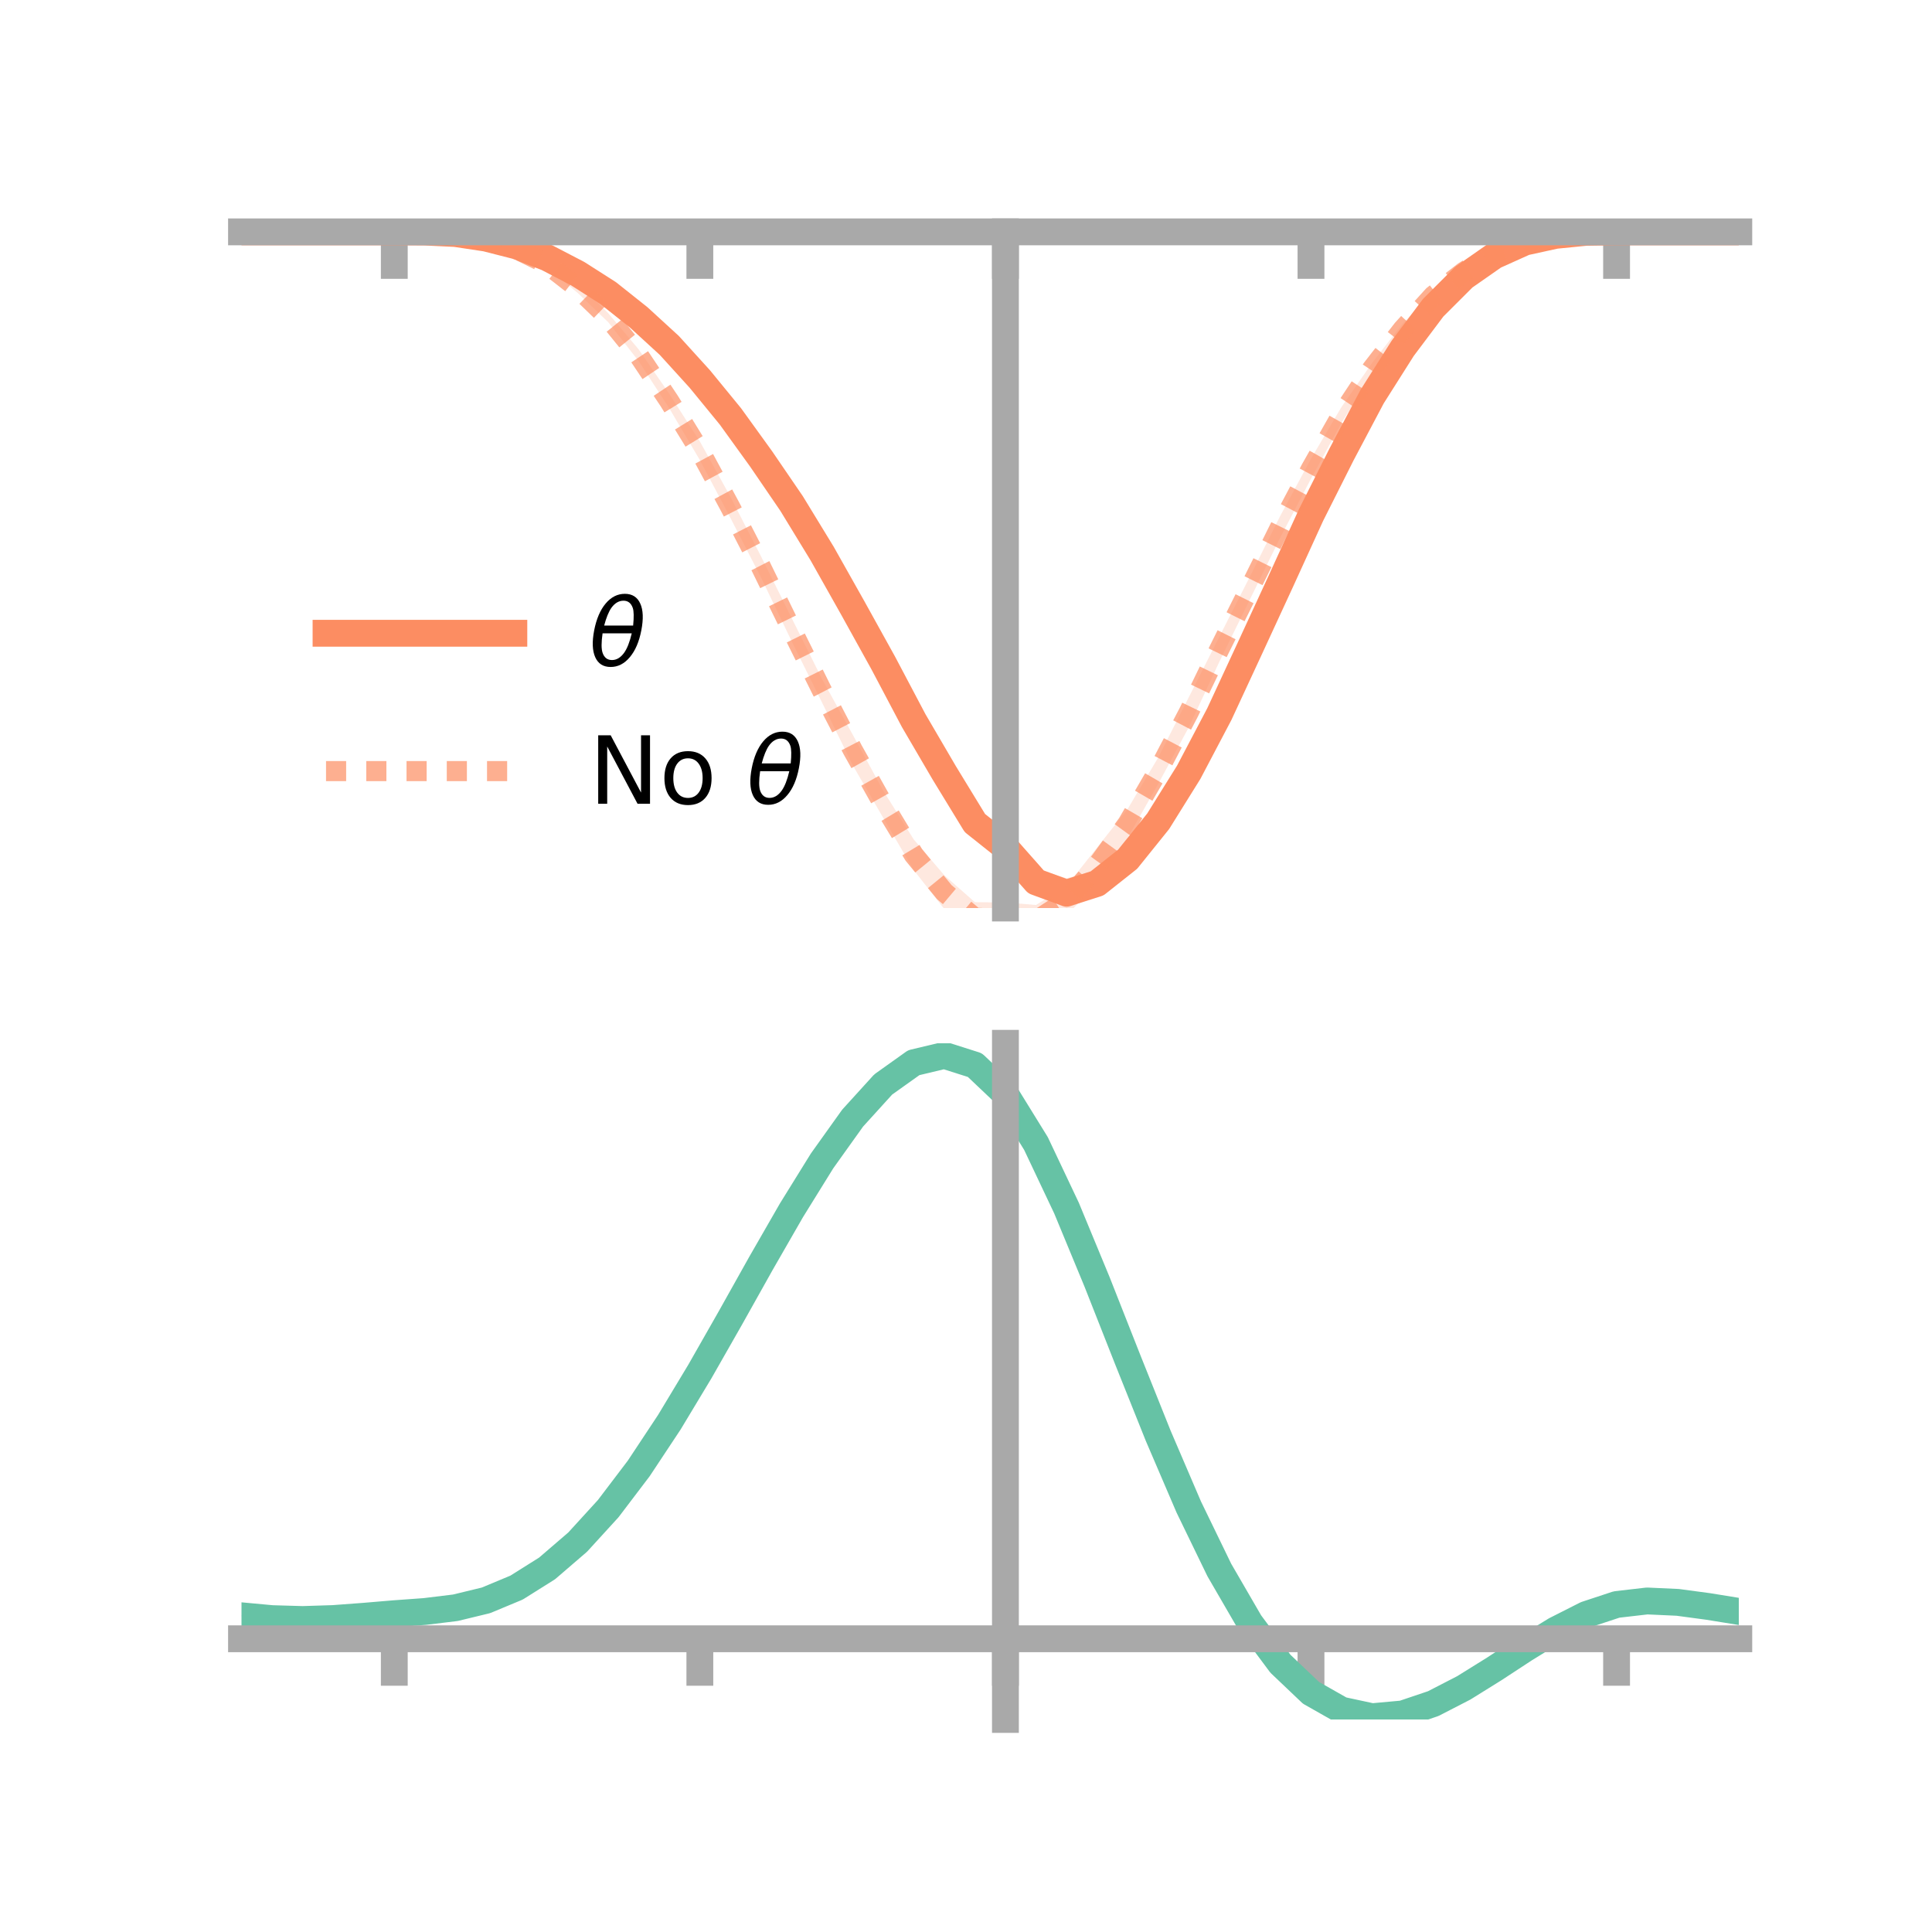 <?xml version="1.0" encoding="utf-8" standalone="no"?>
<!DOCTYPE svg PUBLIC "-//W3C//DTD SVG 1.1//EN"
  "http://www.w3.org/Graphics/SVG/1.1/DTD/svg11.dtd">
<!-- Created with matplotlib (https://matplotlib.org/) -->
<svg height="144pt" version="1.1" viewBox="0 0 144 144" width="144pt" xmlns="http://www.w3.org/2000/svg" xmlns:xlink="http://www.w3.org/1999/xlink">
 <defs>
  <style type="text/css">*{stroke-linecap:butt;stroke-linejoin:round;}</style>
 </defs>
 <g id="figure_1">
  <g id="patch_1">
   <path d="M 0 144 
L 144 144 
L 144 0 
L 0 0 
z
" style="fill:none;"/>
  </g>
  <g id="axes_1">
   <g id="patch_2">
    <path d="M 18 67.68 
L 129.6 67.68 
L 129.6 17.28 
L 18 17.28 
z
" style="fill:none;"/>
   </g>
   <g id="PolyCollection_1">
    <path clip-path="url(#pfa6238222b)" d="M 18 17.281 
L 18 17.281 
L 20.278 17.281 
L 22.555 17.281 
L 24.833 17.281 
L 27.11 17.281 
L 29.388 17.281 
L 31.665 17.28 
L 33.943 17.355 
L 36.22 17.651 
L 38.498 18.156 
L 40.776 19.001 
L 43.053 20.138 
L 45.331 21.485 
L 47.608 23.239 
L 49.886 25.401 
L 52.163 27.63 
L 54.441 30.32 
L 56.718 33.565 
L 58.996 36.605 
L 61.273 40.459 
L 63.551 44.35 
L 65.829 48.587 
L 68.106 52.758 
L 70.384 56.582 
L 72.661 60.203 
L 74.939 62.288 
L 77.216 64.789 
L 79.494 65.458 
L 81.771 64.867 
L 84.049 62.981 
L 86.327 60.187 
L 88.604 56.581 
L 90.882 52.232 
L 93.159 47.592 
L 95.437 42.826 
L 97.714 37.657 
L 99.992 33.271 
L 102.269 29.059 
L 104.547 25.606 
L 106.824 22.558 
L 109.102 20.404 
L 111.38 18.902 
L 113.657 17.932 
L 115.935 17.498 
L 118.212 17.298 
L 120.49 17.28 
L 122.767 17.281 
L 125.045 17.281 
L 127.322 17.281 
L 129.6 17.281 
L 129.6 17.281 
L 129.6 17.281 
L 127.322 17.281 
L 125.045 17.281 
L 122.767 17.281 
L 120.49 17.281 
L 118.212 17.334 
L 115.935 17.59 
L 113.657 18.154 
L 111.38 19.232 
L 109.102 20.912 
L 106.824 23.309 
L 104.547 26.324 
L 102.269 30.065 
L 99.992 34.463 
L 97.714 39.133 
L 95.437 43.941 
L 93.159 49.044 
L 90.882 54.22 
L 88.604 58.528 
L 86.327 62.229 
L 84.049 65.098 
L 81.771 66.821 
L 79.494 67.68 
L 77.216 66.675 
L 74.939 64.022 
L 72.661 62.483 
L 70.384 58.645 
L 68.106 54.68 
L 65.829 50.23 
L 63.551 46.244 
L 61.273 42.045 
L 58.996 38.439 
L 56.718 34.813 
L 54.441 31.751 
L 52.163 28.877 
L 49.886 26.092 
L 47.608 24.078 
L 45.331 22.209 
L 43.053 20.647 
L 40.776 19.414 
L 38.498 18.501 
L 36.22 17.844 
L 33.943 17.453 
L 31.665 17.311 
L 29.388 17.281 
L 27.11 17.281 
L 24.833 17.281 
L 22.555 17.281 
L 20.278 17.281 
L 18 17.281 
z
" style="fill:#fc8d62;fill-opacity:0.2;"/>
   </g>
   <g id="PolyCollection_2">
    <path clip-path="url(#pfa6238222b)" d="M 18 17.281 
L 18 17.281 
L 20.278 17.281 
L 22.555 17.281 
L 24.833 17.281 
L 27.11 17.281 
L 29.388 17.281 
L 31.665 17.273 
L 33.943 17.38 
L 36.22 17.701 
L 38.498 18.401 
L 40.776 19.445 
L 43.053 21.118 
L 45.331 23.339 
L 47.608 26.049 
L 49.886 29.355 
L 52.163 32.902 
L 54.441 37.028 
L 56.718 41.459 
L 58.996 46.045 
L 61.273 50.613 
L 63.551 54.747 
L 65.829 58.928 
L 68.106 62.568 
L 70.384 65.239 
L 72.661 67.243 
L 74.939 67.263 
L 77.216 67.453 
L 79.494 66.044 
L 81.771 63.168 
L 84.049 60.296 
L 86.327 56.459 
L 88.604 51.97 
L 90.882 47.46 
L 93.159 42.979 
L 95.437 38.422 
L 97.714 34.192 
L 99.992 30.327 
L 102.269 27.05 
L 104.547 24.122 
L 106.824 21.736 
L 109.102 20.016 
L 111.38 18.674 
L 113.657 17.904 
L 115.935 17.44 
L 118.212 17.294 
L 120.49 17.28 
L 122.767 17.281 
L 125.045 17.281 
L 127.322 17.281 
L 129.6 17.281 
L 129.6 17.281 
L 129.6 17.281 
L 127.322 17.281 
L 125.045 17.281 
L 122.767 17.281 
L 120.49 17.281 
L 118.212 17.336 
L 115.935 17.554 
L 113.657 18.103 
L 111.38 18.997 
L 109.102 20.499 
L 106.824 22.324 
L 104.547 24.962 
L 102.269 27.907 
L 99.992 31.507 
L 97.714 35.681 
L 95.437 40.04 
L 93.159 44.682 
L 90.882 49.326 
L 88.604 54.21 
L 86.327 58.427 
L 84.049 62.448 
L 81.771 65.859 
L 79.494 68.227 
L 77.216 69.781 
L 74.939 69.596 
L 72.661 69.586 
L 70.384 67.755 
L 68.106 64.854 
L 65.829 60.956 
L 63.551 57.024 
L 61.273 52.368 
L 58.996 47.773 
L 56.718 43.036 
L 54.441 38.602 
L 52.163 34.291 
L 49.886 30.437 
L 47.608 26.927 
L 45.331 24.011 
L 43.053 21.829 
L 40.776 19.955 
L 38.498 18.743 
L 36.22 17.892 
L 33.943 17.493 
L 31.665 17.313 
L 29.388 17.281 
L 27.11 17.281 
L 24.833 17.281 
L 22.555 17.281 
L 20.278 17.281 
L 18 17.281 
z
" style="fill:#fc8d62;fill-opacity:0.2;"/>
   </g>
   <g id="matplotlib.axis_1">
    <g id="xtick_1">
     <g id="line2d_1">
      <defs>
       <path d="M 0 0 
L 0 3.5 
" id="mb74da22005" style="stroke:#a9a9a9;stroke-width:2;"/>
      </defs>
      <g>
       <use style="fill:#a9a9a9;stroke:#a9a9a9;stroke-width:2;" x="29.388" xlink:href="#mb74da22005" y="17.281"/>
      </g>
     </g>
    </g>
    <g id="xtick_2">
     <g id="line2d_2">
      <g>
       <use style="fill:#a9a9a9;stroke:#a9a9a9;stroke-width:2;" x="52.163" xlink:href="#mb74da22005" y="17.281"/>
      </g>
     </g>
    </g>
    <g id="xtick_3">
     <g id="line2d_3">
      <g>
       <use style="fill:#a9a9a9;stroke:#a9a9a9;stroke-width:2;" x="74.939" xlink:href="#mb74da22005" y="17.281"/>
      </g>
     </g>
    </g>
    <g id="xtick_4">
     <g id="line2d_4">
      <g>
       <use style="fill:#a9a9a9;stroke:#a9a9a9;stroke-width:2;" x="97.714" xlink:href="#mb74da22005" y="17.281"/>
      </g>
     </g>
    </g>
    <g id="xtick_5">
     <g id="line2d_5">
      <g>
       <use style="fill:#a9a9a9;stroke:#a9a9a9;stroke-width:2;" x="120.49" xlink:href="#mb74da22005" y="17.281"/>
      </g>
     </g>
    </g>
   </g>
   <g id="matplotlib.axis_2"/>
   <g id="line2d_6">
    <path clip-path="url(#pfa6238222b)" d="M 18 17.281 
L 20.278 17.281 
L 22.555 17.281 
L 24.833 17.281 
L 27.11 17.281 
L 29.388 17.281 
L 31.665 17.296 
L 33.943 17.404 
L 36.22 17.748 
L 38.498 18.329 
L 40.776 19.208 
L 43.053 20.393 
L 45.331 21.847 
L 47.608 23.658 
L 49.886 25.746 
L 52.163 28.253 
L 54.441 31.036 
L 56.718 34.189 
L 58.996 37.522 
L 61.273 41.252 
L 63.551 45.297 
L 65.829 49.409 
L 68.106 53.719 
L 70.384 57.614 
L 72.661 61.343 
L 74.939 63.155 
L 77.216 65.732 
L 79.494 66.569 
L 81.771 65.844 
L 84.049 64.04 
L 86.327 61.208 
L 88.604 57.554 
L 90.882 53.226 
L 93.159 48.318 
L 95.437 43.383 
L 97.714 38.395 
L 99.992 33.867 
L 102.269 29.562 
L 104.547 25.965 
L 106.824 22.933 
L 109.102 20.658 
L 111.38 19.067 
L 113.657 18.043 
L 115.935 17.544 
L 118.212 17.316 
L 120.49 17.281 
L 122.767 17.281 
L 125.045 17.281 
L 127.322 17.281 
L 129.6 17.281 
" style="fill:none;stroke:#fc8d62;stroke-linecap:square;stroke-width:2;"/>
   </g>
   <g id="line2d_7">
    <path clip-path="url(#pfa6238222b)" d="M 18 17.281 
L 20.278 17.281 
L 22.555 17.281 
L 24.833 17.281 
L 27.11 17.281 
L 29.388 17.281 
L 31.665 17.293 
L 33.943 17.437 
L 36.22 17.796 
L 38.498 18.572 
L 40.776 19.7 
L 43.053 21.474 
L 45.331 23.675 
L 47.608 26.488 
L 49.886 29.896 
L 52.163 33.596 
L 54.441 37.815 
L 56.718 42.247 
L 58.996 46.909 
L 61.273 51.491 
L 63.551 55.886 
L 65.829 59.942 
L 68.106 63.711 
L 70.384 66.497 
L 72.661 68.414 
L 74.939 68.429 
L 77.216 68.617 
L 79.494 67.136 
L 81.771 64.513 
L 84.049 61.372 
L 86.327 57.443 
L 88.604 53.09 
L 90.882 48.393 
L 93.159 43.831 
L 95.437 39.231 
L 97.714 34.937 
L 99.992 30.917 
L 102.269 27.479 
L 104.547 24.542 
L 106.824 22.03 
L 109.102 20.258 
L 111.38 18.835 
L 113.657 18.004 
L 115.935 17.497 
L 118.212 17.315 
L 120.49 17.281 
L 122.767 17.281 
L 125.045 17.281 
L 127.322 17.281 
L 129.6 17.281 
" style="fill:none;stroke:#fc8d62;stroke-dasharray:1.5,1.5;stroke-dashoffset:0;stroke-opacity:0.7;stroke-width:1.5;"/>
   </g>
   <g id="patch_3">
    <path d="M 74.939 67.68 
L 74.939 17.28 
" style="fill:none;stroke:#a9a9a9;stroke-linecap:square;stroke-linejoin:miter;stroke-width:2;"/>
   </g>
   <g id="patch_4">
    <path d="M 129.6 67.68 
L 129.6 17.28 
" style="fill:none;"/>
   </g>
   <g id="patch_5">
    <path d="M 18 17.281 
L 129.6 17.281 
" style="fill:none;stroke:#a9a9a9;stroke-linecap:square;stroke-linejoin:miter;stroke-width:2;"/>
   </g>
   <g id="patch_6">
    <path d="M 18 17.28 
L 129.6 17.28 
" style="fill:none;"/>
   </g>
   <g id="legend_1">
    <g id="line2d_8">
     <path d="M 24.3 47.2 
L 38.3 47.2 
" style="fill:none;stroke:#fc8d62;stroke-linecap:square;stroke-width:2;"/>
    </g>
    <g id="line2d_9"/>
    <g id="text_1">
     <!-- $\theta$ -->
     <g transform="translate(43.9 49.65)scale(0.07 -0.07)">
      <defs>
       <path d="M 45.516 34.672 
L 14.453 34.672 
Q 12.359 20.062 14.5 13.875 
Q 17.188 6.25 24.469 6.25 
Q 31.781 6.25 37.359 13.922 
Q 42.234 20.656 45.516 34.672 
z
M 47.016 42.969 
Q 48.344 56.844 46.625 61.719 
Q 43.953 69.438 36.766 69.438 
Q 29.297 69.438 23.828 61.812 
Q 19.531 55.672 16.156 42.969 
z
M 38.188 76.766 
Q 49.906 76.766 54.594 66.406 
Q 59.281 56.109 55.719 37.844 
Q 52.203 19.625 43.453 9.281 
Q 34.766 -1.125 23.047 -1.125 
Q 11.281 -1.125 6.641 9.281 
Q 2 19.625 5.516 37.844 
Q 9.078 56.109 17.719 66.406 
Q 26.422 76.766 38.188 76.766 
z
" id="DejaVuSans-Oblique-952"/>
      </defs>
      <use transform="translate(0 0.234)" xlink:href="#DejaVuSans-Oblique-952"/>
     </g>
    </g>
    <g id="line2d_10">
     <path d="M 24.3 57.474 
L 38.3 57.474 
" style="fill:none;stroke:#fc8d62;stroke-dasharray:1.5,1.5;stroke-dashoffset:0;stroke-opacity:0.7;stroke-width:1.5;"/>
    </g>
    <g id="line2d_11"/>
    <g id="text_2">
     <!-- No $\theta$ -->
     <g transform="translate(43.9 59.924)scale(0.07 -0.07)">
      <defs>
       <path d="M 9.812 72.906 
L 23.094 72.906 
L 55.422 11.922 
L 55.422 72.906 
L 64.984 72.906 
L 64.984 0 
L 51.703 0 
L 19.391 60.984 
L 19.391 0 
L 9.812 0 
z
" id="DejaVuSans-78"/>
       <path d="M 30.609 48.391 
Q 23.391 48.391 19.188 42.75 
Q 14.984 37.109 14.984 27.297 
Q 14.984 17.484 19.156 11.844 
Q 23.344 6.203 30.609 6.203 
Q 37.797 6.203 41.984 11.859 
Q 46.188 17.531 46.188 27.297 
Q 46.188 37.016 41.984 42.703 
Q 37.797 48.391 30.609 48.391 
z
M 30.609 56 
Q 42.328 56 49.016 48.375 
Q 55.719 40.766 55.719 27.297 
Q 55.719 13.875 49.016 6.219 
Q 42.328 -1.422 30.609 -1.422 
Q 18.844 -1.422 12.172 6.219 
Q 5.516 13.875 5.516 27.297 
Q 5.516 40.766 12.172 48.375 
Q 18.844 56 30.609 56 
z
" id="DejaVuSans-111"/>
       <path id="DejaVuSans-32"/>
      </defs>
      <use transform="translate(0 0.234)" xlink:href="#DejaVuSans-78"/>
      <use transform="translate(74.805 0.234)" xlink:href="#DejaVuSans-111"/>
      <use transform="translate(135.986 0.234)" xlink:href="#DejaVuSans-32"/>
      <use transform="translate(167.773 0.234)" xlink:href="#DejaVuSans-Oblique-952"/>
     </g>
    </g>
   </g>
  </g>
  <g id="axes_2">
   <g id="patch_7">
    <path d="M 18 128.16 
L 129.6 128.16 
L 129.6 77.76 
L 18 77.76 
z
" style="fill:none;"/>
   </g>
   <g id="PolyCollection_3">
    <path clip-path="url(#pa1dbc4eecf)" d="M 18 120.472 
L 18 120.391 
L 20.278 120.612 
L 22.555 120.68 
L 24.833 120.6 
L 27.11 120.422 
L 29.388 120.222 
L 31.665 120.052 
L 33.943 119.769 
L 36.22 119.212 
L 38.498 118.253 
L 40.776 116.802 
L 43.053 114.807 
L 45.331 112.261 
L 47.608 109.194 
L 49.886 105.676 
L 52.163 101.808 
L 54.441 97.719 
L 56.718 93.564 
L 58.996 89.517 
L 61.273 85.768 
L 63.551 82.516 
L 65.829 79.964 
L 68.106 78.312 
L 70.384 77.76 
L 72.661 78.495 
L 74.939 80.686 
L 77.216 84.423 
L 79.494 89.305 
L 81.771 94.884 
L 84.049 100.743 
L 86.327 106.517 
L 88.604 111.906 
L 90.882 116.675 
L 93.159 120.66 
L 95.437 123.762 
L 97.714 125.951 
L 99.992 127.254 
L 102.269 127.748 
L 104.547 127.547 
L 106.824 126.79 
L 109.102 125.634 
L 111.38 124.24 
L 113.657 122.773 
L 115.935 121.394 
L 118.212 120.255 
L 120.49 119.507 
L 122.767 119.247 
L 125.045 119.356 
L 127.322 119.671 
L 129.6 120.053 
L 129.6 120.16 
L 129.6 120.16 
L 127.322 119.802 
L 125.045 119.506 
L 122.767 119.407 
L 120.49 119.672 
L 118.212 120.43 
L 115.935 121.596 
L 113.657 123.018 
L 111.38 124.534 
L 109.102 125.974 
L 106.824 127.166 
L 104.547 127.946 
L 102.269 128.16 
L 99.992 127.677 
L 97.714 126.395 
L 95.437 124.254 
L 93.159 121.234 
L 90.882 117.368 
L 88.604 112.744 
L 86.327 107.518 
L 84.049 101.912 
L 81.771 96.219 
L 79.494 90.792 
L 77.216 86.041 
L 74.939 82.405 
L 72.661 80.278 
L 70.384 79.567 
L 68.106 80.102 
L 65.829 81.697 
L 63.551 84.157 
L 61.273 87.284 
L 58.996 90.882 
L 56.718 94.76 
L 54.441 98.736 
L 52.163 102.645 
L 49.886 106.34 
L 47.608 109.701 
L 45.331 112.634 
L 43.053 115.076 
L 40.776 117 
L 38.498 118.411 
L 36.22 119.351 
L 33.943 119.897 
L 31.665 120.17 
L 29.388 120.33 
L 27.11 120.513 
L 24.833 120.673 
L 22.555 120.739 
L 20.278 120.674 
L 18 120.472 
z
" style="fill:#66c2a5;fill-opacity:0.2;"/>
   </g>
   <g id="matplotlib.axis_3">
    <g id="xtick_6">
     <g id="line2d_12">
      <g>
       <use style="fill:#a9a9a9;stroke:#a9a9a9;stroke-width:2;" x="29.388" xlink:href="#mb74da22005" y="122.144"/>
      </g>
     </g>
    </g>
    <g id="xtick_7">
     <g id="line2d_13">
      <g>
       <use style="fill:#a9a9a9;stroke:#a9a9a9;stroke-width:2;" x="52.163" xlink:href="#mb74da22005" y="122.144"/>
      </g>
     </g>
    </g>
    <g id="xtick_8">
     <g id="line2d_14">
      <g>
       <use style="fill:#a9a9a9;stroke:#a9a9a9;stroke-width:2;" x="74.939" xlink:href="#mb74da22005" y="122.144"/>
      </g>
     </g>
    </g>
    <g id="xtick_9">
     <g id="line2d_15">
      <g>
       <use style="fill:#a9a9a9;stroke:#a9a9a9;stroke-width:2;" x="97.714" xlink:href="#mb74da22005" y="122.144"/>
      </g>
     </g>
    </g>
    <g id="xtick_10">
     <g id="line2d_16">
      <g>
       <use style="fill:#a9a9a9;stroke:#a9a9a9;stroke-width:2;" x="120.49" xlink:href="#mb74da22005" y="122.144"/>
      </g>
     </g>
    </g>
   </g>
   <g id="matplotlib.axis_4"/>
   <g id="line2d_17">
    <path clip-path="url(#pa1dbc4eecf)" d="M 18 120.432 
L 20.278 120.643 
L 22.555 120.709 
L 24.833 120.637 
L 27.11 120.468 
L 29.388 120.276 
L 31.665 120.111 
L 33.943 119.833 
L 36.22 119.281 
L 38.498 118.332 
L 40.776 116.901 
L 43.053 114.942 
L 45.331 112.447 
L 47.608 109.448 
L 49.886 106.008 
L 52.163 102.226 
L 54.441 98.228 
L 56.718 94.162 
L 58.996 90.2 
L 61.273 86.526 
L 63.551 83.337 
L 65.829 80.83 
L 68.106 79.207 
L 70.384 78.663 
L 72.661 79.386 
L 74.939 81.546 
L 77.216 85.232 
L 79.494 90.048 
L 81.771 95.551 
L 84.049 101.327 
L 86.327 107.017 
L 88.604 112.325 
L 90.882 117.021 
L 93.159 120.947 
L 95.437 124.008 
L 97.714 126.173 
L 99.992 127.465 
L 102.269 127.954 
L 104.547 127.746 
L 106.824 126.978 
L 109.102 125.804 
L 111.38 124.387 
L 113.657 122.896 
L 115.935 121.495 
L 118.212 120.342 
L 120.49 119.59 
L 122.767 119.327 
L 125.045 119.431 
L 127.322 119.737 
L 129.6 120.106 
" style="fill:none;stroke:#66c2a5;stroke-linecap:square;stroke-width:2;"/>
   </g>
   <g id="patch_8">
    <path d="M 74.939 128.16 
L 74.939 77.76 
" style="fill:none;stroke:#a9a9a9;stroke-linecap:square;stroke-linejoin:miter;stroke-width:2;"/>
   </g>
   <g id="patch_9">
    <path d="M 129.6 128.16 
L 129.6 77.76 
" style="fill:none;"/>
   </g>
   <g id="patch_10">
    <path d="M 18 122.144 
L 129.6 122.144 
" style="fill:none;stroke:#a9a9a9;stroke-linecap:square;stroke-linejoin:miter;stroke-width:2;"/>
   </g>
   <g id="patch_11">
    <path d="M 18 77.76 
L 129.6 77.76 
" style="fill:none;"/>
   </g>
  </g>
 </g>
 <defs>
  <clipPath id="pfa6238222b">
   <rect height="50.4" width="111.6" x="18" y="17.28"/>
  </clipPath>
  <clipPath id="pa1dbc4eecf">
   <rect height="50.4" width="111.6" x="18" y="77.76"/>
  </clipPath>
 </defs>
</svg>
